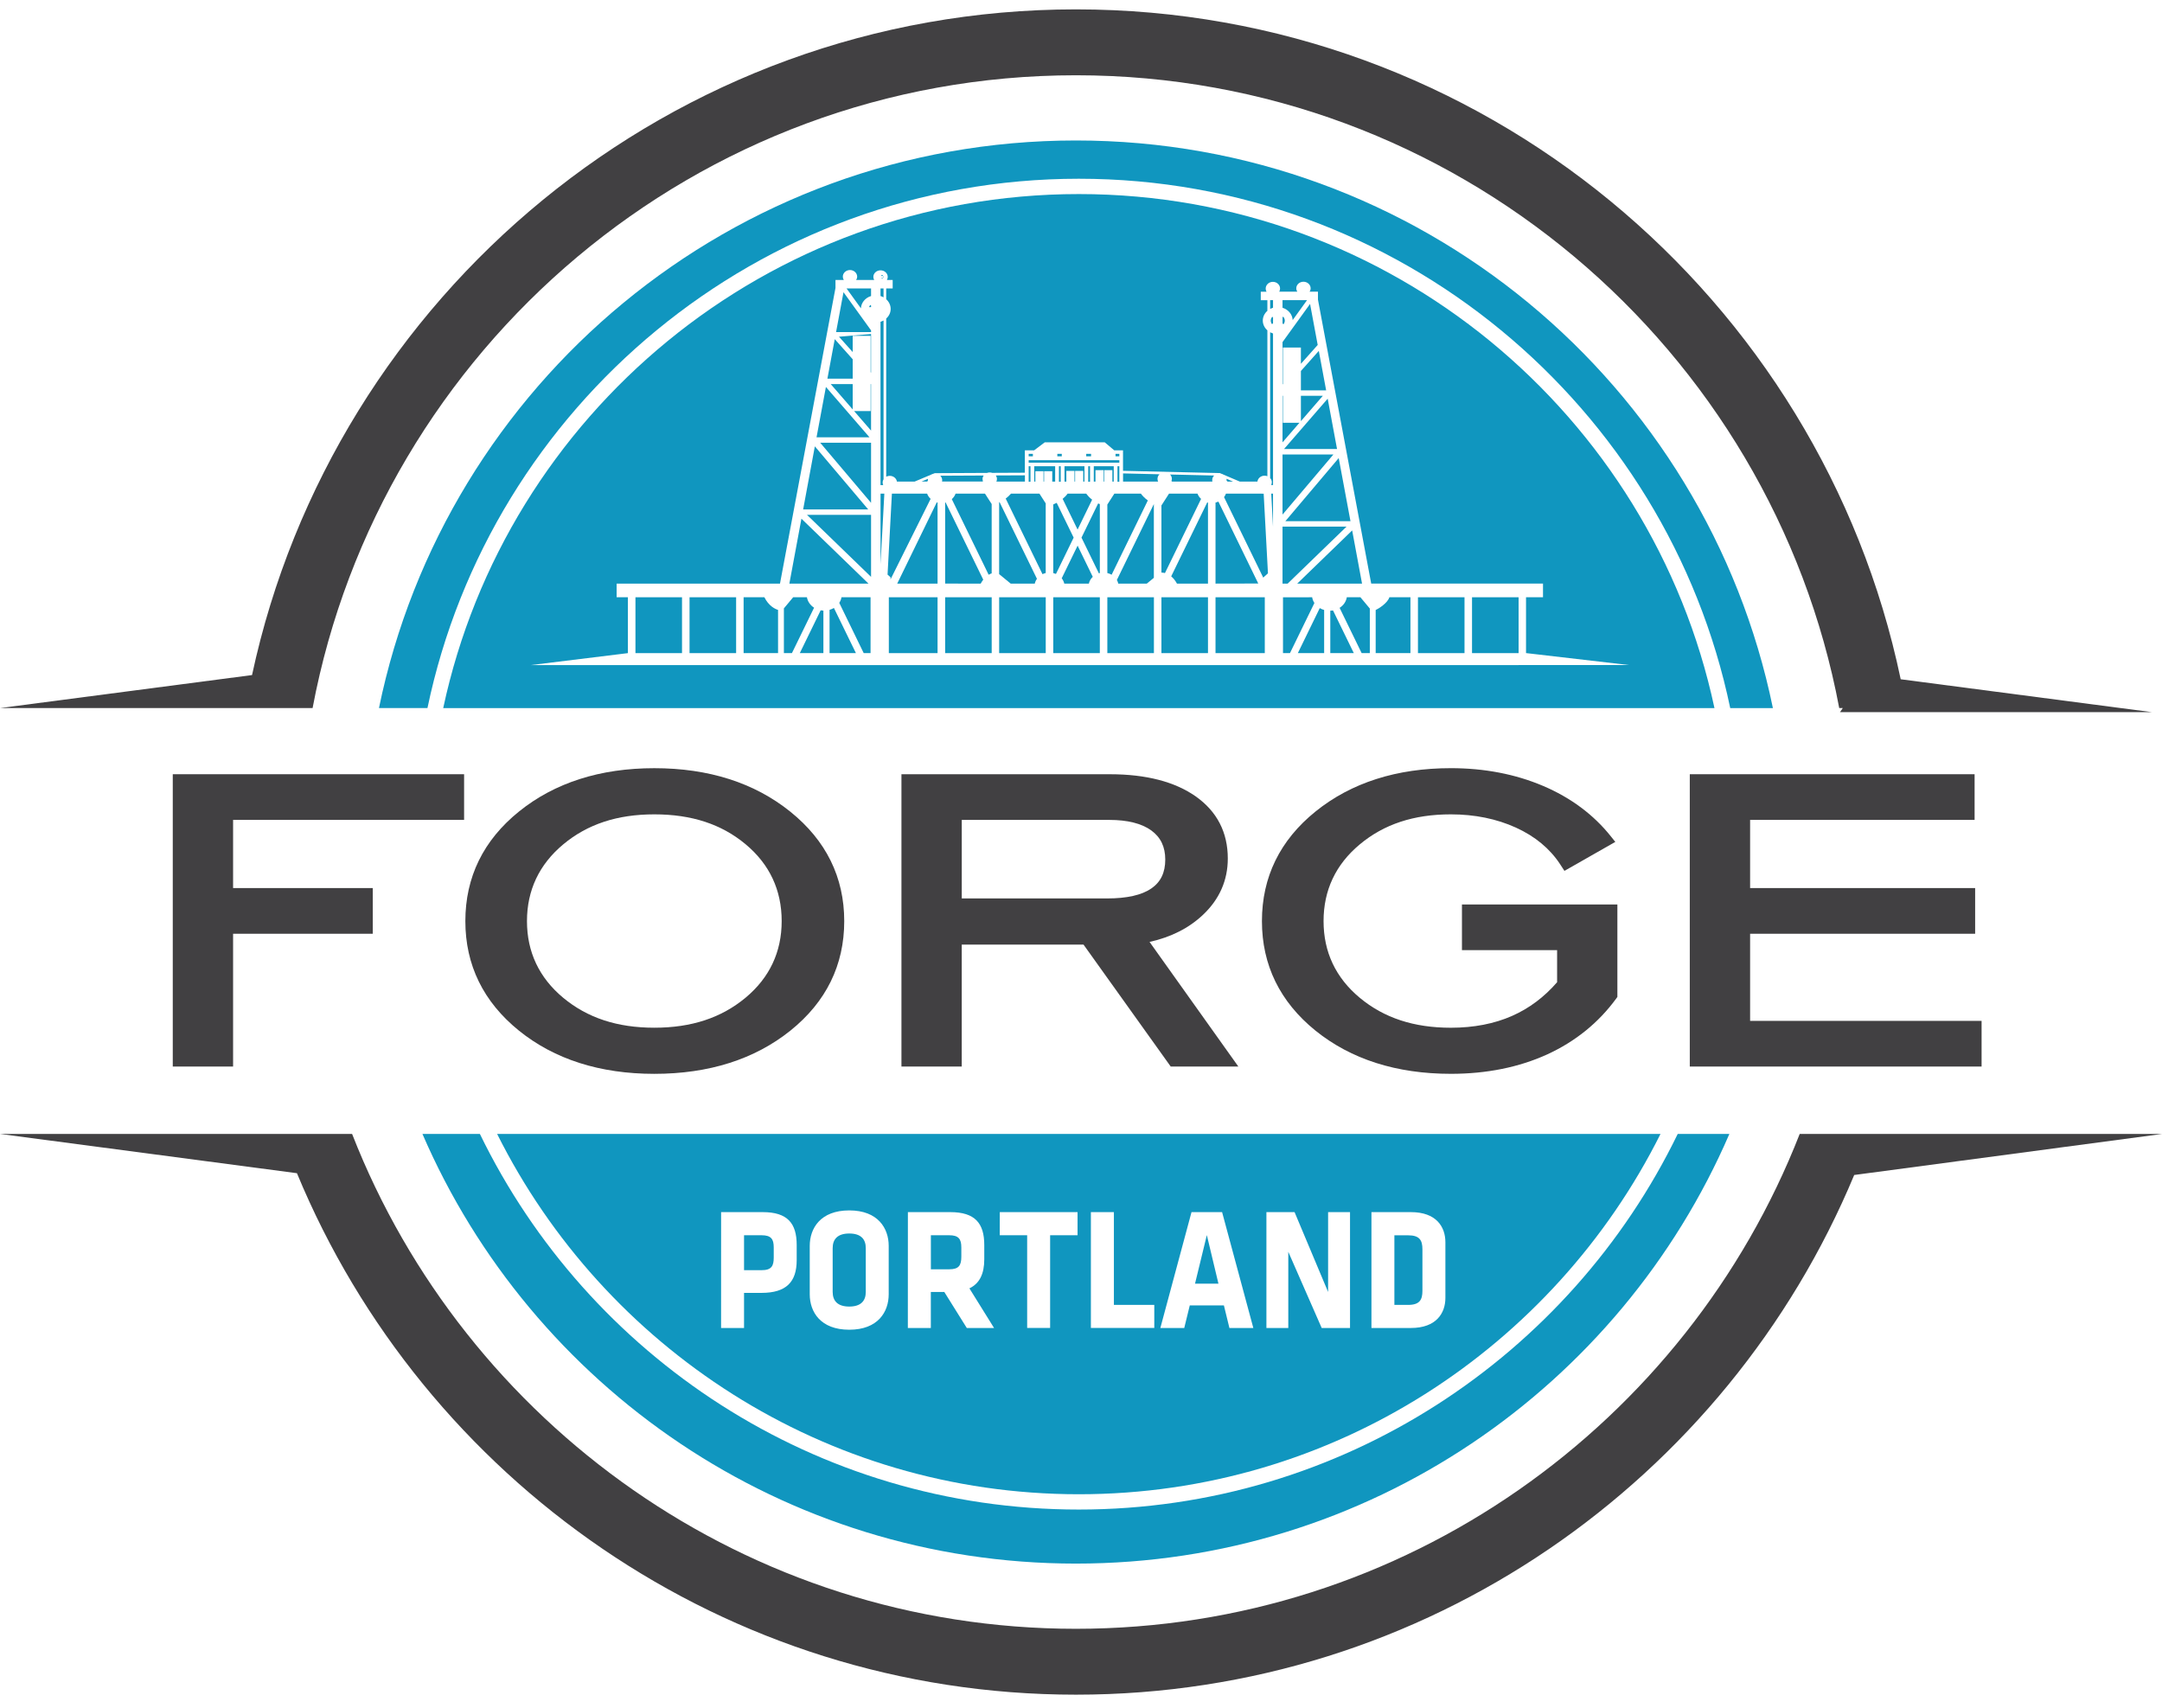 <?xml version="1.0" encoding="utf-8"?>
<!-- Generator: Adobe Illustrator 16.0.4, SVG Export Plug-In . SVG Version: 6.00 Build 0)  -->
<!DOCTYPE svg PUBLIC "-//W3C//DTD SVG 1.1//EN" "http://www.w3.org/Graphics/SVG/1.1/DTD/svg11.dtd">
<svg version="1.1" id="Layer_1" xmlns="http://www.w3.org/2000/svg" xmlns:xlink="http://www.w3.org/1999/xlink" x="0px" y="0px"
	 width="99.609px" height="78.688px" viewBox="0 0 99.609 78.688" enable-background="new 0 0 99.609 78.688" xml:space="preserve">
<g>
	<g>
		<path fill="#414042" d="M85.178,52.243h-2.261c-5.21,13.332-18.193,22.799-33.348,22.799c-15.153,0-28.136-9.467-33.347-22.799
			h-1.79H0.001l13.68,1.809c5.83,14.088,19.72,24.025,35.89,24.025c16.14,0,30.007-9.9,35.857-23.943l14.183-1.891H85.178z"/>
		<path fill="#414042" d="M14.364,32.622h0.038c3.119-16.575,17.7-29.154,35.168-29.154s32.051,12.58,35.168,29.154h0.165
			l-0.129,0.187h14.364l-1.435-0.187L87.57,31.295c-3.682-17.603-19.319-30.863-38-30.863c-18.61,0-34.201,13.165-37.958,30.67
			L0,32.622H14.364z"/>
		<path fill="#1096BF" d="M45.289,22.169c-0.014-0.034-0.021-0.066-0.021-0.101c0-0.058,0.019-0.112,0.051-0.16l-1.999,0.01
			c0.057,0.055,0.089,0.127,0.089,0.205c0,0.021-0.002,0.043-0.009,0.063h1.864L45.289,22.169z"/>
		<path fill="#1096BF" d="M44.026,22.742c-0.032,0.096-0.094,0.183-0.174,0.254l1.698,3.484c0.044-0.026,0.091-0.048,0.139-0.063
			v-3.196l-0.309-0.479H44.026z"/>
		<rect x="43.545" y="27.517" fill="#1096BF" width="2.145" height="2.574"/>
		<rect x="51.395" y="20.91" fill="#1096BF" width="0.176" height="0.113"/>
		<path fill="#1096BF" d="M51.018,23.245v3.156c0.07,0.018,0.137,0.042,0.198,0.078l1.668-3.423
			c-0.153-0.11-0.257-0.228-0.321-0.313h-1.222L51.018,23.245z"/>
		<path fill="#1096BF" d="M42.749,22.156c-0.002-0.011-0.002-0.022-0.002-0.033c0-0.021,0.002-0.041,0.007-0.062l-0.298,0.125h0.253
			L42.749,22.156z"/>
		<path fill="#1096BF" d="M41.028,26.696l1.848-3.712c-0.072-0.068-0.129-0.15-0.161-0.241h-1.623l-0.2,3.731l0.138,0.123
			L41.028,26.696L41.028,26.696z"/>
		<rect x="51.486" y="21.48" fill="#1096BF" width="0.084" height="0.715"/>
		<polygon fill="#1096BF" points="40.569,25.996 40.744,22.742 40.569,22.742 		"/>
		<rect x="40.951" y="27.517" fill="#1096BF" width="2.245" height="2.574"/>
		<path fill="#1096BF" d="M41.337,26.889h1.859v-3.734c-0.014-0.003-0.023-0.006-0.037-0.01L41.337,26.889z"/>
		<path fill="#1096BF" d="M45.183,26.889c0.035-0.065,0.075-0.126,0.118-0.182l-1.735-3.56c-0.007,0.002-0.014,0.004-0.021,0.006
			v3.734L45.183,26.889L45.183,26.889z"/>
		<rect x="50.138" y="21.48" fill="#1096BF" width="0.083" height="0.715"/>
		<polygon fill="#1096BF" points="49.964,22.188 49.964,21.48 49.044,21.48 49.044,22.188 49.13,22.188 49.13,21.695 49.505,21.695 
			49.505,22.188 49.533,22.188 49.533,21.695 49.908,21.695 49.908,22.188 		"/>
		<path fill="#1096BF" d="M50.043,22.742h-0.855c-0.063,0.089-0.142,0.171-0.229,0.242l0.688,1.414l0.67-1.377
			C50.188,22.922,50.1,22.818,50.043,22.742z"/>
		<path fill="#1096BF" d="M47.221,21.899l-1.34,0.006c0.032,0.05,0.051,0.104,0.051,0.164c0,0.042-0.008,0.081-0.027,0.118h1.316
			V21.899z"/>
		<rect x="47.394" y="21.48" fill="#1096BF" width="0.083" height="0.715"/>
		<path fill="#1096BF" d="M50.167,26.889c0.024-0.118,0.088-0.228,0.18-0.313l-0.699-1.437l-0.732,1.504
			c0.058,0.074,0.098,0.157,0.118,0.246H50.167z"/>
		<rect x="48.714" y="20.91" fill="#1096BF" width="0.205" height="0.113"/>
		<rect x="47.394" y="20.91" fill="#1096BF" width="0.194" height="0.113"/>
		<rect x="50.045" y="20.91" fill="#1096BF" width="0.223" height="0.113"/>
		<rect x="47.394" y="21.202" fill="#1096BF" width="4.177" height="0.114"/>
		<rect x="48.788" y="21.48" fill="#1096BF" width="0.082" height="0.715"/>
		<path fill="#1096BF" d="M48.526,23.24v3.162c0.043,0.01,0.085,0.024,0.125,0.041l0.815-1.674l-0.781-1.602
			C48.635,23.194,48.581,23.218,48.526,23.24z"/>
		<path fill="#1096BF" d="M37.177,27.517h-0.634l-0.427,0.512v2.062h0.37l1.021-2.093C37.329,27.883,37.21,27.711,37.177,27.517z"/>
		<polygon fill="#1096BF" points="39.286,17.695 38.273,17.695 39.286,18.863 		"/>
		<polygon fill="#1096BF" points="38.052,17.828 37.62,20.148 40.061,20.148 		"/>
		<polygon fill="#1096BF" points="37.542,20.564 37.003,23.471 40.001,23.471 		"/>
		<path fill="#1096BF" d="M46.567,26.889h1.107c0.018-0.079,0.051-0.153,0.101-0.222l-1.722-3.532
			c-0.006,0.003-0.013,0.006-0.02,0.009v3.307L46.567,26.889z"/>
		<polygon fill="#1096BF" points="39.286,16.551 38.459,15.625 38.121,17.446 39.286,17.446 		"/>
		<path fill="#1096BF" d="M49.57,72.038c13.491,0,25.077-8.15,30.107-19.795h-2.38c-4.972,10.233-15.471,17.305-27.594,17.305
			c-12.121,0-22.62-7.07-27.593-17.305h-2.647C24.494,63.888,36.079,72.038,49.57,72.038z"/>
		<path fill="#1096BF" d="M35.217,27.517H34.26v2.574h1.587V28.1C35.683,28.047,35.412,27.905,35.217,27.517z"/>
		<path fill="#1096BF" d="M36.849,30.091h1.087v-1.958c-0.043-0.003-0.084-0.007-0.125-0.016L36.849,30.091z"/>
		<path fill="#1096BF" d="M49.57,6.472c-15.833,0-29.045,11.225-32.11,26.15h2.234C22.595,18.715,34.949,8.235,49.704,8.235
			c14.757,0,27.109,10.48,30.012,24.388h1.966C78.615,17.696,65.403,6.472,49.57,6.472z"/>
		<rect x="31.769" y="27.517" fill="#1096BF" width="2.146" height="2.574"/>
		<rect x="29.277" y="27.517" fill="#1096BF" width="2.145" height="2.574"/>
		<path fill="#1096BF" d="M40.707,13.288h-0.139v0.351c0.049,0.015,0.095,0.035,0.139,0.06V13.288z"/>
		<polygon fill="#1096BF" points="39.286,16.22 39.286,15.473 40.113,15.473 40.113,17.149 40.132,17.17 40.132,15.389 
			38.654,15.513 		"/>
		<path fill="#1096BF" d="M40.041,14.15h0.091v-0.071l-0.03-0.031C40.074,14.078,40.053,14.112,40.041,14.15z"/>
		<polygon fill="#1096BF" points="38.52,15.301 40.132,15.301 40.132,15.221 38.862,13.462 		"/>
		<path fill="#1096BF" d="M39.665,14.206c0.011-0.257,0.197-0.485,0.467-0.567v-0.351h-1.13L39.665,14.206z"/>
		<polygon fill="#1096BF" points="36.924,23.897 36.368,26.889 40.014,26.889 		"/>
		<path fill="#1096BF" d="M40.665,22.227c0-0.051,0.015-0.101,0.042-0.146v-7.315c-0.044,0.024-0.09,0.042-0.139,0.059v7.525h0.124
			C40.675,22.31,40.665,22.269,40.665,22.227z"/>
		<path fill="#1096BF" d="M38.667,27.775l1.127,2.316h0.315v-2.574h-1.339C38.755,27.609,38.719,27.695,38.667,27.775z"/>
		<path fill="#1096BF" d="M38.22,28.097v1.994h1.215l-1.015-2.082C38.359,28.046,38.292,28.076,38.22,28.097z"/>
		<polygon fill="#1096BF" points="40.132,26.578 40.132,23.721 37.181,23.721 		"/>
		<polygon fill="#1096BF" points="40.113,18.939 39.352,18.939 40.132,19.839 40.132,17.695 40.113,17.695 		"/>
		<polygon fill="#1096BF" points="40.132,23.167 40.132,20.397 37.788,20.397 		"/>
		<path fill="#1096BF" d="M40.68,12.81h-0.076l0.036,0.038c0.034-0.018,0.056-0.051,0.056-0.09c0-0.04-0.024-0.077-0.061-0.094
			l-0.048,0.051h0.093V12.81z"/>
		<path fill="#1096BF" d="M60.454,27.517l-1.343,0.003v2.571h0.321l1.126-2.31C60.505,27.701,60.47,27.61,60.454,27.517z"/>
		<polygon fill="#1096BF" points="59.089,20.938 59.089,23.708 61.434,20.938 		"/>
		<polygon fill="#1096BF" points="59.936,19.403 60.947,18.235 59.936,18.235 		"/>
		<polygon fill="#1096BF" points="62.298,24.438 59.766,26.889 62.753,26.889 		"/>
		<path fill="#1096BF" d="M59.795,30.091h1.212v-1.988c-0.071-0.021-0.139-0.05-0.202-0.087L59.795,30.091z"/>
		<path fill="#1096BF" d="M59.194,14.771c0-0.065-0.027-0.131-0.075-0.184l-0.029,0.032v0.281l0.041,0.042
			C59.171,14.894,59.194,14.833,59.194,14.771z"/>
		<polygon fill="#1096BF" points="59.107,19.479 59.107,18.235 59.089,18.235 59.089,20.38 59.868,19.479 		"/>
		<path fill="#1096BF" d="M39.128,60.196c0.528,0,0.761-0.256,0.761-0.674v-2.018c0-0.418-0.231-0.674-0.761-0.674
			c-0.53,0-0.765,0.256-0.765,0.674v2.018C38.364,59.94,38.598,60.196,39.128,60.196z"/>
		<path fill="#1096BF" d="M59.557,14.746l0.661-0.917h-1.129v0.35C59.357,14.262,59.545,14.488,59.557,14.746z"/>
		<polygon fill="#1096BF" points="59.107,16.013 59.936,16.013 59.936,16.761 60.705,15.898 60.712,15.904 60.358,14.003 
			59.089,15.761 59.089,17.711 59.107,17.69 		"/>
		<path fill="#1096BF" d="M61.29,28.137v1.954h1.084l-0.958-1.966C61.376,28.132,61.334,28.136,61.29,28.137z"/>
		<polygon fill="#1096BF" points="62.04,24.261 59.089,24.261 59.089,26.889 59.325,26.889 		"/>
		<path fill="#1096BF" d="M35.648,57.938v-0.467c0-0.385-0.12-0.561-0.564-0.561H34.28v1.61h0.804
			C35.55,58.522,35.648,58.321,35.648,57.938z"/>
		<polygon fill="#1096BF" points="55.602,56.903 55.058,59.14 56.137,59.14 		"/>
		<path fill="#1096BF" d="M49.704,68.843c11.719,0,21.882-6.768,26.8-16.6h-53.6C27.823,62.075,37.985,68.843,49.704,68.843z
			 M63.186,55.845h1.82c1.157,0,1.587,0.666,1.587,1.389v2.562c0,0.713-0.43,1.387-1.587,1.387h-1.82V55.845z M58.347,55.845h1.297
			l1.545,3.678v-3.678h1.01v5.338h-1.305l-1.539-3.51v3.51h-1.008V55.845z M54.896,55.845h1.409l1.439,5.338h-1.102l-0.254-1.041
			h-1.572l-0.255,1.041h-1.101L54.896,55.845z M50.26,55.845h1.06v4.273h1.861v1.063H50.26V55.845z M46.063,55.845h3.583v1.066
			h-1.264v4.271h-1.058v-4.271h-1.263L46.063,55.845L46.063,55.845z M41.829,55.845h1.954c1.142,0,1.565,0.516,1.565,1.516v0.656
			c0,0.666-0.212,1.115-0.685,1.34l1.136,1.826h-1.256l-1.037-1.66h-0.62v1.66h-1.059L41.829,55.845L41.829,55.845z M37.307,57.401
			c0-0.809,0.493-1.635,1.821-1.635c1.325,0,1.817,0.826,1.817,1.635v2.229c0,0.809-0.492,1.633-1.817,1.633
			c-1.328,0-1.821-0.824-1.821-1.633V57.401z M33.223,55.845h1.918c1.144,0,1.565,0.516,1.565,1.516v0.697
			c0,1.002-0.479,1.508-1.623,1.508H34.28v1.617h-1.058L33.223,55.845L33.223,55.845z"/>
		<path fill="#1096BF" d="M62.051,27.517c-0.033,0.198-0.151,0.372-0.332,0.488l1.016,2.086h0.376v-2.055l-0.434-0.52H62.051z"/>
		<path fill="#1096BF" d="M44.291,57.897v-0.426c0-0.397-0.134-0.561-0.564-0.561h-0.839v1.569h0.839
			C44.178,58.481,44.291,58.298,44.291,57.897z"/>
		<rect x="46.034" y="27.517" fill="#1096BF" width="2.146" height="2.574"/>
		<rect x="65.329" y="27.517" fill="#1096BF" width="2.145" height="2.574"/>
		<path fill="#1096BF" d="M65.535,59.47v-1.91c0-0.416-0.127-0.647-0.657-0.647h-0.635v3.207h0.635
			C65.408,60.118,65.535,59.884,65.535,59.47z"/>
		<path fill="#1096BF" d="M63.381,28.104v1.987h1.602v-2.574h-0.971C63.933,27.782,63.515,28.044,63.381,28.104z"/>
		<rect x="67.82" y="27.517" fill="#1096BF" width="2.146" height="2.574"/>
		<path fill="#1096BF" d="M49.704,8.941c-14.363,0-26.394,10.167-29.284,23.682h58.57C76.099,19.108,64.069,8.941,49.704,8.941z
			 M69.965,30.642H67.82h-0.347h-2.145h-0.348h-1.602h-0.27h-0.105h-0.361H61.29h-0.283h-1.481h-1.254h-2.27h-0.349H53.51h-0.348
			h-2.146h-0.346h-2.146h-0.346h-2.146h-0.346h-2.145h-0.349h-2.245h-1.248H38.22h-0.284h-1.354H36.22h-0.103h-0.271H34.26h-0.347
			h-2.146H31.42h-2.145h-0.347H24.45l4.479-0.551v-2.574H28.41v-0.628h7.526l2.558-13.629l-0.001-0.01V12.9h0.384
			c-0.03-0.047-0.046-0.1-0.046-0.154c0-0.168,0.147-0.305,0.329-0.305c0.184,0,0.332,0.137,0.332,0.305
			c0,0.055-0.018,0.107-0.048,0.154h0.833c-0.024-0.044-0.04-0.092-0.04-0.143c0-0.167,0.148-0.303,0.331-0.303
			c0.185,0,0.332,0.137,0.332,0.303c0,0.051-0.013,0.098-0.039,0.143h0.267v0.389H40.83v0.498c0.13,0.116,0.205,0.277,0.205,0.444
			c0,0.169-0.072,0.326-0.205,0.444v7.288c0.05-0.026,0.105-0.04,0.164-0.04c0.169,0,0.307,0.116,0.329,0.264h0.818l0.755-0.318
			c0.024-0.016,0.056-0.028,0.089-0.037l0.084-0.032l2.406-0.012c0.075-0.028,0.164-0.028,0.241-0.002l1.501-0.007v-1.032h0.43
			l0.487-0.368h2.764l0.437,0.368h0.405v0.945l4.462,0.104l0.072,0.031c0.03,0.007,0.066,0.021,0.096,0.041l0.749,0.319h0.814
			c0.018-0.151,0.158-0.271,0.327-0.271c0.046,0,0.09,0.009,0.131,0.023v-6.72c-0.135-0.118-0.211-0.28-0.211-0.449
			c0-0.168,0.076-0.331,0.211-0.448V13.83h-0.304v-0.389h0.266c-0.024-0.045-0.04-0.093-0.04-0.144c0-0.174,0.15-0.312,0.332-0.312
			c0.184,0,0.331,0.138,0.331,0.306c0,0.054-0.014,0.104-0.038,0.148h0.831c-0.028-0.047-0.046-0.102-0.046-0.155
			c0-0.168,0.148-0.304,0.331-0.304c0.182,0,0.331,0.136,0.331,0.304c0,0.054-0.018,0.107-0.048,0.155h0.385v0.367l2.453,13.081
			h7.915v0.628h-0.782v2.574l4.743,0.551h-4.743H69.965z"/>
		<polygon fill="#1096BF" points="59.936,17.986 61.099,17.986 60.761,16.166 59.936,17.092 		"/>
		<path fill="#1096BF" d="M51.742,21.811v0.376h1.616c-0.02-0.039-0.029-0.082-0.029-0.125c0-0.082,0.034-0.157,0.093-0.211
			L51.742,21.811z"/>
		<path fill="#1096BF" d="M51.522,26.889h1.313l0.326-0.267v-3.398l-1.704,3.498C51.488,26.774,51.511,26.831,51.522,26.889z"/>
		<path fill="#1096BF" d="M53.673,26.402l1.664-3.416c-0.074-0.068-0.132-0.152-0.165-0.243H53.86l-0.35,0.544v3.093l0,0
			C53.548,26.38,53.604,26.383,53.673,26.402z"/>
		<rect x="51.018" y="27.517" fill="#1096BF" width="2.146" height="2.574"/>
		<rect x="53.51" y="27.517" fill="#1096BF" width="2.145" height="2.574"/>
		<polygon fill="#1096BF" points="48.614,21.48 47.649,21.48 47.649,22.188 47.702,22.188 47.702,21.71 48.078,21.71 48.078,22.188 
			48.105,22.188 48.105,21.71 48.48,21.71 48.48,22.188 48.614,22.188 		"/>
		<path fill="#1096BF" d="M46.579,22.742c-0.072,0.084-0.152,0.16-0.244,0.228l1.696,3.484c0.047-0.024,0.097-0.042,0.148-0.054
			v-3.208l-0.29-0.45H46.579z"/>
		<path fill="#1096BF" d="M53.96,26.554c0.101,0.083,0.19,0.195,0.266,0.335h1.429v-3.734c-0.012-0.003-0.023-0.006-0.034-0.009
			L53.96,26.554z"/>
		<polygon fill="#1096BF" points="51.25,22.188 51.313,22.188 51.313,21.48 50.394,21.48 50.394,22.188 50.471,22.188 
			50.471,21.661 50.847,21.661 50.847,22.188 50.875,22.188 50.875,21.661 51.25,21.661 		"/>
		<polygon fill="#1096BF" points="61.601,20.688 61.17,18.368 59.158,20.688 		"/>
		<path fill="#1096BF" d="M49.827,24.769l0.801,1.645c0.015-0.003,0.029-0.009,0.044-0.011v-3.176
			c-0.026-0.01-0.051-0.021-0.077-0.034L49.827,24.769z"/>
		<rect x="48.526" y="27.517" fill="#1096BF" width="2.146" height="2.574"/>
		<path fill="#1096BF" d="M58.519,22.025c0.05,0.056,0.077,0.124,0.077,0.194c0,0.045-0.012,0.089-0.031,0.129h0.087v-6.985
			c-0.045-0.015-0.09-0.033-0.133-0.056V22.025L58.519,22.025z"/>
		<path fill="#1096BF" d="M53.908,21.861c0.053,0.055,0.083,0.125,0.083,0.201c0,0.033-0.008,0.067-0.02,0.1l0.032,0.025h1.854
			c-0.004-0.022-0.007-0.048-0.007-0.07c0-0.08,0.032-0.154,0.089-0.209L53.908,21.861z"/>
		<polygon fill="#1096BF" points="62.22,24.012 61.678,21.104 59.22,24.012 		"/>
		<polygon fill="#1096BF" points="58.651,24.267 58.651,22.742 58.57,22.742 		"/>
		<path fill="#1096BF" d="M58.519,14.234c0.043-0.022,0.088-0.041,0.133-0.055v-0.35h-0.133V14.234z"/>
		<rect x="56.002" y="27.517" fill="#1096BF" width="2.27" height="2.574"/>
		<path fill="#1096BF" d="M56.134,23.109c-0.042,0.02-0.088,0.035-0.132,0.045v3.734l1.97-0.004L56.134,23.109z"/>
		<path fill="#1096BF" d="M56.483,22.742c-0.02,0.059-0.051,0.111-0.088,0.162l1.814,3.725v-0.026l0.209-0.189l-0.197-3.67
			L56.483,22.742L56.483,22.742z"/>
		<path fill="#1096BF" d="M56.513,22.148l0.05,0.04h0.248l-0.304-0.13c0.006,0.02,0.007,0.038,0.007,0.06
			C56.514,22.127,56.513,22.138,56.513,22.148z"/>
		<path fill="#1096BF" d="M58.547,14.771c0,0.061,0.021,0.119,0.061,0.167l0.044-0.047v-0.262l-0.033-0.037
			C58.571,14.644,58.547,14.706,58.547,14.771z"/>
		<path fill="#414042" d="M56.568,39.554c0-1.205-0.496-2.166-1.471-2.857c-0.963-0.681-2.296-1.026-3.959-1.026h-9.606v13.467
			h2.778v-5.619h5.61l4.018,5.619h3.116l-4.091-5.742c0.993-0.219,1.82-0.641,2.463-1.25C56.185,41.429,56.568,40.556,56.568,39.554
			z M53.044,40.934c-0.443,0.306-1.129,0.459-2.037,0.459h-6.696v-3.618h6.799c0.837,0,1.484,0.163,1.929,0.482
			c0.436,0.317,0.648,0.756,0.648,1.344C53.687,40.201,53.477,40.637,53.044,40.934z"/>
		<path fill="#414042" d="M62.646,38.905c1.116-0.933,2.49-1.386,4.199-1.386c1.101,0,2.107,0.206,2.994,0.609
			c0.882,0.401,1.562,0.966,2.031,1.676l0.208,0.319l2.344-1.335l-0.201-0.25c-0.799-1.005-1.852-1.788-3.13-2.331
			c-1.274-0.541-2.701-0.816-4.246-0.816c-2.494,0-4.591,0.671-6.232,1.994c-1.641,1.323-2.472,3.023-2.472,5.052
			c0,2.024,0.829,3.718,2.464,5.044c1.638,1.322,3.735,1.992,6.24,1.992c1.646,0,3.137-0.301,4.44-0.895
			c1.301-0.597,2.368-1.463,3.179-2.574l0.053-0.074v-4.26h-7.161v2.104h4.384v1.478c-0.591,0.684-1.287,1.205-2.075,1.553
			c-0.816,0.361-1.766,0.545-2.818,0.545c-1.71,0-3.083-0.453-4.2-1.381c-1.106-0.92-1.667-2.107-1.667-3.53
			C60.979,41.018,61.538,39.828,62.646,38.905z"/>
		<polygon fill="#414042" points="80.632,47.034 80.632,43.02 91,43.02 91,40.915 80.632,40.915 80.632,37.774 90.975,37.774 
			90.975,35.67 77.853,35.67 77.853,49.138 91.008,49.138 91.297,49.138 91.297,47.034 91.008,47.034 		"/>
		<polygon fill="#414042" points="17.175,40.915 10.739,40.915 10.739,37.774 20.372,37.774 21.206,37.774 21.382,37.774 
			21.382,36.098 21.382,35.67 20.597,35.67 7.96,35.67 7.96,49.138 10.739,49.138 10.739,43.02 17.175,43.02 		"/>
		<path fill="#414042" d="M30.146,35.392c-2.495,0-4.592,0.671-6.232,1.994c-1.642,1.323-2.474,3.023-2.474,5.052
			c0,2.024,0.83,3.719,2.467,5.044c1.636,1.322,3.734,1.992,6.239,1.992c2.514,0,4.623-0.67,6.271-1.992
			c1.646-1.323,2.479-3.02,2.479-5.044c0-2.021-0.838-3.719-2.487-5.045C34.757,36.064,32.65,35.392,30.146,35.392z M34.348,45.968
			c-1.118,0.928-2.492,1.381-4.201,1.381c-1.71,0-3.083-0.453-4.201-1.381c-1.104-0.92-1.667-2.107-1.667-3.53
			c0-1.42,0.562-2.609,1.667-3.533c1.118-0.933,2.491-1.386,4.201-1.386c1.72,0,3.097,0.452,4.208,1.38
			c1.102,0.92,1.659,2.111,1.659,3.539C36.014,43.86,35.453,45.048,34.348,45.968z"/>
	</g>
</g>
</svg>